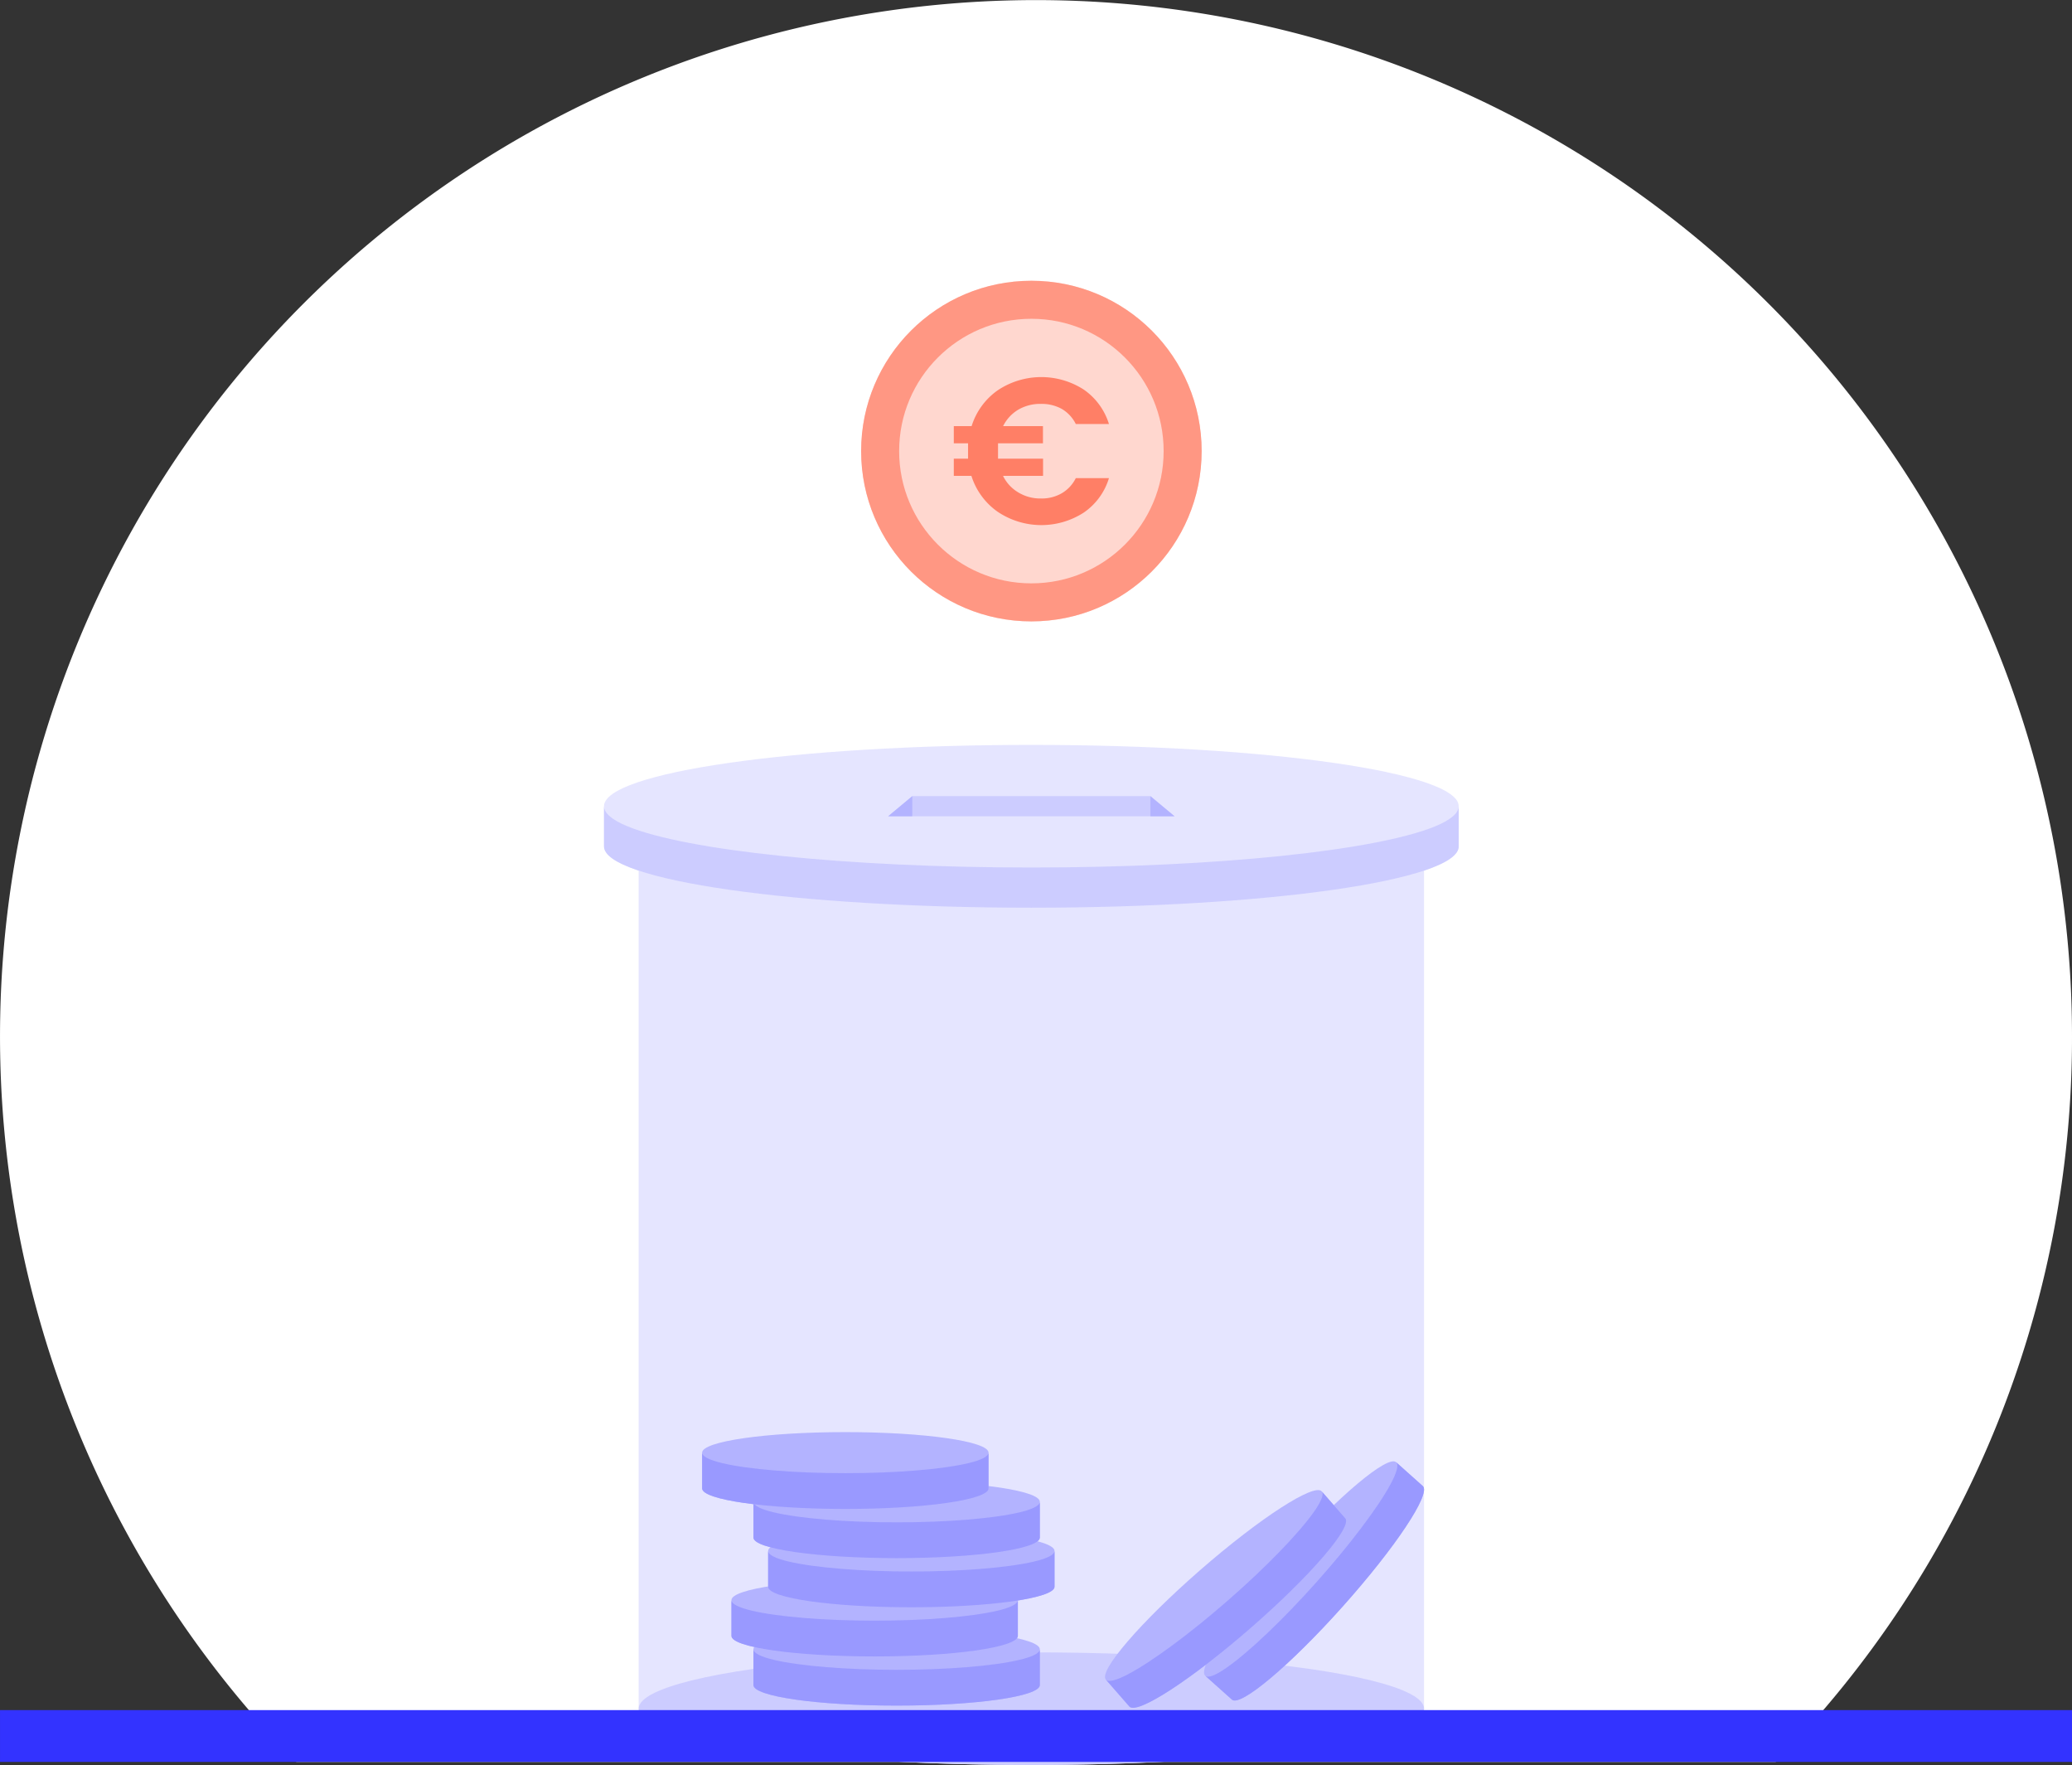 <svg xmlns="http://www.w3.org/2000/svg" xmlns:xlink="http://www.w3.org/1999/xlink" width="200.002" height="170.322" viewBox="0 0 200.002 170.322">
  <rect x="0" y="0" width="200.002" height="170.322" fill="#333333" stroke="none"/>
  <defs>
    <clipPath id="clip-path">
      <path id="Path_565" data-name="Path 565" d="M9504.013,1741.86v83.208h0c0,3,16.972,5.435,37.906,5.435s37.906-2.434,37.906-5.435V1741.86Z" transform="translate(-9504.013 -1741.86)" fill="#e5e5ff"/>
    </clipPath>
    <clipPath id="clip-path-2">
      <path id="Path_568" data-name="Path 568" d="M9553.682,1893.912v3.453c0,1.1-6.183,1.981-13.816,1.981s-13.826-.885-13.826-1.981v-3.453c0-1.089,6.19-1.981,13.826-1.981S9553.682,1892.823,9553.682,1893.912Z" transform="translate(-9526.039 -1891.931)" fill="#b3b3ff"/>
    </clipPath>
    <clipPath id="clip-path-3">
      <path id="Path_571" data-name="Path 571" d="M9549.465,1884.482v3.453c0,1.1-6.184,1.981-13.819,1.981s-13.825-.884-13.825-1.981v-3.453c0-1.089,6.19-1.981,13.825-1.981S9549.465,1883.393,9549.465,1884.482Z" transform="translate(-9521.82 -1882.501)" fill="#b3b3ff"/>
    </clipPath>
    <clipPath id="clip-path-4">
      <path id="Path_574" data-name="Path 574" d="M9556.5,1875.051v3.453c0,1.1-6.185,1.981-13.818,1.981s-13.827-.884-13.827-1.981v-3.453c0-1.09,6.193-1.981,13.827-1.981S9556.5,1873.961,9556.5,1875.051Z" transform="translate(-9528.852 -1873.07)" fill="#b3b3ff"/>
    </clipPath>
    <clipPath id="clip-path-5">
      <path id="Path_577" data-name="Path 577" d="M9553.682,1865.621v3.453c0,1.1-6.183,1.981-13.816,1.981s-13.826-.885-13.826-1.981v-3.453c0-1.089,6.19-1.981,13.826-1.981S9553.682,1864.531,9553.682,1865.621Z" transform="translate(-9526.039 -1863.64)" fill="#b3b3ff"/>
    </clipPath>
    <clipPath id="clip-path-6">
      <path id="Path_580" data-name="Path 580" d="M9543.838,1856.19v3.453c0,1.1-6.184,1.981-13.819,1.981s-13.825-.884-13.825-1.981v-3.453c0-1.09,6.192-1.981,13.825-1.981S9543.838,1855.1,9543.838,1856.19Z" transform="translate(-9516.193 -1854.209)" fill="#b3b3ff"/>
    </clipPath>
    <clipPath id="clip-path-7">
      <path id="Path_583" data-name="Path 583" d="M9631.044,1859.9l2.573,2.3c.817.731-2.644,5.931-7.731,11.623s-9.875,9.718-10.692,8.988l-2.575-2.3c-.812-.726,2.65-5.936,7.738-11.628S9630.23,1859.172,9631.044,1859.9Z" transform="translate(-9612.5 -1859.814)" fill="#b3b3ff"/>
    </clipPath>
    <clipPath id="clip-path-8">
      <path id="Path_586" data-name="Path 586" d="M9614.416,1865.453l2.269,2.6c.722.827-3.359,5.557-9.116,10.573s-11,8.418-11.722,7.591l-2.271-2.6c-.715-.822,3.365-5.562,9.122-10.578S9613.7,1864.632,9614.416,1865.453Z" transform="translate(-9593.495 -1865.33)" fill="#b3b3ff"/>
    </clipPath>
    <clipPath id="clip-path-9">
      <path id="Path_589" data-name="Path 589" d="M9579.868,1728.3v3.881c0,3.268-18.468,5.915-41.251,5.915s-41.249-2.647-41.249-5.915V1728.3c0-3.268,18.466-5.915,41.249-5.915S9579.868,1725.034,9579.868,1728.3Z" transform="translate(-9497.368 -1722.387)" fill="#e5e5ff"/>
    </clipPath>
    <clipPath id="clip-path-10">
      <path id="Path_593" data-name="Path 593" d="M9579.532,1734.158H9551.89l2.328-1.941h22.987Z" transform="translate(-9551.89 -1732.217)" fill="#ccf"/>
    </clipPath>
  </defs>
  <g id="économie-illustration" transform="translate(0.002 0.024)">
    <path id="Path_64" data-name="Path 64" d="M200,100a99.63,99.63,0,0,1-28.6,70H28.6A100,100,0,1,1,200,100Z" fill="#fff"/>
    <path id="Path_564" data-name="Path 564" d="M9504.013,1741.86v83.208h0c0,3,16.972,5.435,37.906,5.435s37.906-2.434,37.906-5.435V1741.86Z" transform="translate(-9442.369 -1660.204)" fill="#e5e5ff"/>
    <g id="Group_402" data-name="Group 402" transform="translate(61.645 81.656)" clip-path="url(#clip-path)">
      <ellipse id="Ellipse_21" data-name="Ellipse 21" cx="37.906" cy="5.435" rx="37.906" ry="5.435" transform="translate(0 77.772)" fill="#ccf"/>
    </g>
    <path id="Path_566" data-name="Path 566" d="M9553.682,1893.912v3.453c0,1.1-6.183,1.981-13.816,1.981s-13.826-.885-13.826-1.981v-3.453c0-1.089,6.19-1.981,13.826-1.981S9553.682,1892.823,9553.682,1893.912Z" transform="translate(-9453.314 -1734.78)" fill="#b3b3ff"/>
    <g id="Group_404" data-name="Group 404" transform="translate(72.725 157.151)" clip-path="url(#clip-path-2)">
      <path id="Path_567" data-name="Path 567" d="M9553.684,1895.869v3.453c0,1.1-6.185,1.981-13.818,1.981s-13.826-.885-13.826-1.981v-3.453c0,.743,2.844,1.387,7.063,1.726,2,.162,4.308.255,6.763.255s4.769-.093,6.765-.255C9550.84,1897.256,9553.684,1896.612,9553.684,1895.869Z" transform="translate(-9526.039 -1893.888)" fill="#99f"/>
    </g>
    <path id="Path_569" data-name="Path 569" d="M9549.465,1884.482v3.453c0,1.1-6.184,1.981-13.819,1.981s-13.825-.884-13.825-1.981v-3.453c0-1.089,6.19-1.981,13.825-1.981S9549.465,1883.393,9549.465,1884.482Z" transform="translate(-9451.219 -1730.094)" fill="#b3b3ff"/>
    <g id="Group_406" data-name="Group 406" transform="translate(70.602 152.407)" clip-path="url(#clip-path-3)">
      <path id="Path_570" data-name="Path 570" d="M9549.465,1886.439v3.452c0,1.1-6.186,1.982-13.82,1.982s-13.825-.884-13.825-1.982v-3.452c0,.743,2.845,1.386,7.061,1.726,2,.162,4.311.255,6.765.255s4.77-.092,6.764-.255C9546.619,1887.826,9549.465,1887.182,9549.465,1886.439Z" transform="translate(-9521.819 -1884.458)" fill="#99f"/>
    </g>
    <path id="Path_572" data-name="Path 572" d="M9556.5,1875.051v3.453c0,1.1-6.185,1.981-13.818,1.981s-13.827-.884-13.827-1.981v-3.453c0-1.09,6.193-1.981,13.827-1.981S9556.5,1873.961,9556.5,1875.051Z" transform="translate(-9454.713 -1725.408)" fill="#b3b3ff"/>
    <g id="Group_408" data-name="Group 408" transform="translate(74.139 147.662)" clip-path="url(#clip-path-4)">
      <path id="Path_573" data-name="Path 573" d="M9556.5,1877.008v3.453c0,1.1-6.185,1.981-13.818,1.981s-13.827-.884-13.827-1.981v-3.453c0,.743,2.846,1.387,7.063,1.726,2,.163,4.31.255,6.765.255s4.769-.092,6.763-.255C9553.654,1878.395,9556.5,1877.752,9556.5,1877.008Z" transform="translate(-9528.852 -1875.027)" fill="#99f"/>
    </g>
    <path id="Path_575" data-name="Path 575" d="M9553.682,1865.621v3.453c0,1.1-6.183,1.981-13.816,1.981s-13.826-.885-13.826-1.981v-3.453c0-1.089,6.19-1.981,13.826-1.981S9553.682,1864.531,9553.682,1865.621Z" transform="translate(-9453.314 -1720.722)" fill="#b3b3ff"/>
    <g id="Group_410" data-name="Group 410" transform="translate(72.725 142.919)" clip-path="url(#clip-path-5)">
      <path id="Path_576" data-name="Path 576" d="M9553.684,1867.578v3.453c0,1.1-6.185,1.981-13.818,1.981s-13.826-.884-13.826-1.981v-3.453c0,.743,2.844,1.387,7.063,1.726,2,.163,4.308.255,6.763.255s4.769-.092,6.765-.255C9550.84,1868.965,9553.684,1868.321,9553.684,1867.578Z" transform="translate(-9526.039 -1865.597)" fill="#99f"/>
    </g>
    <path id="Path_578" data-name="Path 578" d="M9543.838,1856.19v3.453c0,1.1-6.184,1.981-13.819,1.981s-13.825-.884-13.825-1.981v-3.453c0-1.09,6.192-1.981,13.825-1.981S9543.838,1855.1,9543.838,1856.19Z" transform="translate(-9448.422 -1716.035)" fill="#b3b3ff"/>
    <g id="Group_412" data-name="Group 412" transform="translate(67.771 138.174)" clip-path="url(#clip-path-6)">
      <path id="Path_579" data-name="Path 579" d="M9543.838,1858.147v3.453c0,1.1-6.184,1.981-13.819,1.981s-13.825-.884-13.825-1.981v-3.453c0,.743,2.846,1.387,7.062,1.726,2,.163,4.31.255,6.764.255s4.769-.092,6.765-.255C9541,1859.534,9543.838,1858.89,9543.838,1858.147Z" transform="translate(-9516.193 -1856.166)" fill="#99f"/>
    </g>
    <path id="Path_581" data-name="Path 581" d="M9631.044,1859.9l2.573,2.3c.817.731-2.644,5.931-7.731,11.623s-9.875,9.718-10.692,8.988l-2.575-2.3c-.812-.726,2.65-5.936,7.738-11.628S9630.23,1859.172,9631.044,1859.9Z" transform="translate(-9496.281 -1718.82)" fill="#b3b3ff"/>
    <g id="Group_414" data-name="Group 414" transform="translate(116.219 140.994)" clip-path="url(#clip-path-7)">
      <path id="Path_582" data-name="Path 582" d="M9631.16,1859.982l2.573,2.3c.818.731-2.645,5.932-7.732,11.623s-9.874,9.718-10.692,8.987l-2.572-2.3c.553.495,2.929-1.2,5.991-4.115,1.456-1.384,3.063-3.042,4.7-4.873s3.108-3.617,4.317-5.213C9630.3,1863.027,9631.713,1860.477,9631.16,1859.982Z" transform="translate(-9612.618 -1859.897)" fill="#99f"/>
    </g>
    <path id="Path_584" data-name="Path 584" d="M9614.416,1865.453l2.269,2.6c.722.827-3.359,5.557-9.116,10.573s-11,8.418-11.722,7.591l-2.271-2.6c-.715-.822,3.365-5.562,9.122-10.578S9613.7,1864.632,9614.416,1865.453Z" transform="translate(-9486.838 -1721.562)" fill="#b3b3ff"/>
    <g id="Group_416" data-name="Group 416" transform="translate(106.658 143.769)" clip-path="url(#clip-path-8)">
      <path id="Path_585" data-name="Path 585" d="M9614.5,1865.574l2.268,2.6c.723.827-3.357,5.557-9.115,10.574s-11,8.418-11.724,7.591l-2.269-2.6c.489.561,3.056-.823,6.458-3.339,1.616-1.193,3.416-2.639,5.267-4.252s3.534-3.2,4.93-4.637C9613.264,1868.489,9614.985,1866.135,9614.5,1865.574Z" transform="translate(-9593.574 -1865.451)" fill="#99f"/>
    </g>
    <path id="Path_587" data-name="Path 587" d="M9579.868,1728.3v3.881c0,3.268-18.468,5.915-41.251,5.915s-41.249-2.647-41.249-5.915V1728.3c0-3.268,18.466-5.915,41.249-5.915S9579.868,1725.034,9579.868,1728.3Z" transform="translate(-9439.068 -1650.527)" fill="#e5e5ff"/>
    <g id="Group_418" data-name="Group 418" transform="translate(58.301 71.86)" clip-path="url(#clip-path-9)">
      <path id="Path_588" data-name="Path 588" d="M9579.868,1734.146v3.881c0,3.268-18.468,5.916-41.251,5.916s-41.249-2.648-41.249-5.916v-3.881c0,.675.8,1.335,2.274,1.941,5.6,2.313,20.936,3.974,38.975,3.974s33.372-1.661,38.975-3.974C9579.067,1735.481,9579.868,1734.821,9579.868,1734.146Z" transform="translate(-9497.368 -1728.23)" fill="#ccf"/>
    </g>
    <path id="Path_590" data-name="Path 590" d="M9579.532,1734.158H9551.89l2.328-1.941h22.987Z" transform="translate(-9466.162 -1655.412)" fill="#ccf"/>
    <g id="Group_421" data-name="Group 421" transform="translate(85.729 76.805)" clip-path="url(#clip-path-10)">
      <g id="Group_420" data-name="Group 420" transform="translate(-0.002)">
        <path id="Path_591" data-name="Path 591" d="M9554.213,1732.217v1.941h-2.329Z" transform="translate(-9551.884 -1732.217)" fill="#b3b3ff"/>
        <path id="Path_592" data-name="Path 592" d="M9604.547,1734.158h-2.329v-1.941Z" transform="translate(-9576.897 -1732.217)" fill="#b3b3ff"/>
      </g>
    </g>
    <circle id="Ellipse_22" data-name="Ellipse 22" cx="16.435" cy="16.435" r="16.435" transform="translate(83.119 27.069)" fill="#ffd7cf"/>
    <path id="Path_66" data-name="Path 66" d="M9574.906,1663.035a3.482,3.482,0,0,0,1.357-1.46h3.2a6.205,6.205,0,0,1-2.445,3.333,7.549,7.549,0,0,1-8.314-.1,6.667,6.667,0,0,1-2.518-3.453h-1.7v-1.66h1.377v-1.48h-1.377v-1.661h1.721a6.619,6.619,0,0,1,2.516-3.453,7.57,7.57,0,0,1,8.295-.08,6.291,6.291,0,0,1,2.445,3.331h-3.2a3.483,3.483,0,0,0-1.357-1.459,4.028,4.028,0,0,0-2.014-.483,4.2,4.2,0,0,0-2.174.554,3.816,3.816,0,0,0-1.471,1.591h3.846v1.661h-4.338v1.48h4.348v1.66h-3.865a3.777,3.777,0,0,0,1.48,1.6,4.091,4.091,0,0,0,2.184.583A3.853,3.853,0,0,0,9574.906,1663.035Z" transform="translate(-9472.422 -1615.459)" fill="#ff7f66"/>
    <g id="Ellipse_23" data-name="Ellipse 23" transform="translate(83.119 27.069)" fill="none" stroke="#ff9783" stroke-miterlimit="10" stroke-width="3.669">
      <circle cx="16.435" cy="16.435" r="16.435" stroke="none"/>
      <circle cx="16.435" cy="16.435" r="14.6" fill="none"/>
    </g>
    <rect id="Rectangle_87" data-name="Rectangle 87" width="200" height="5" transform="translate(0 165)" fill="#33f"/>
  </g>
</svg>
